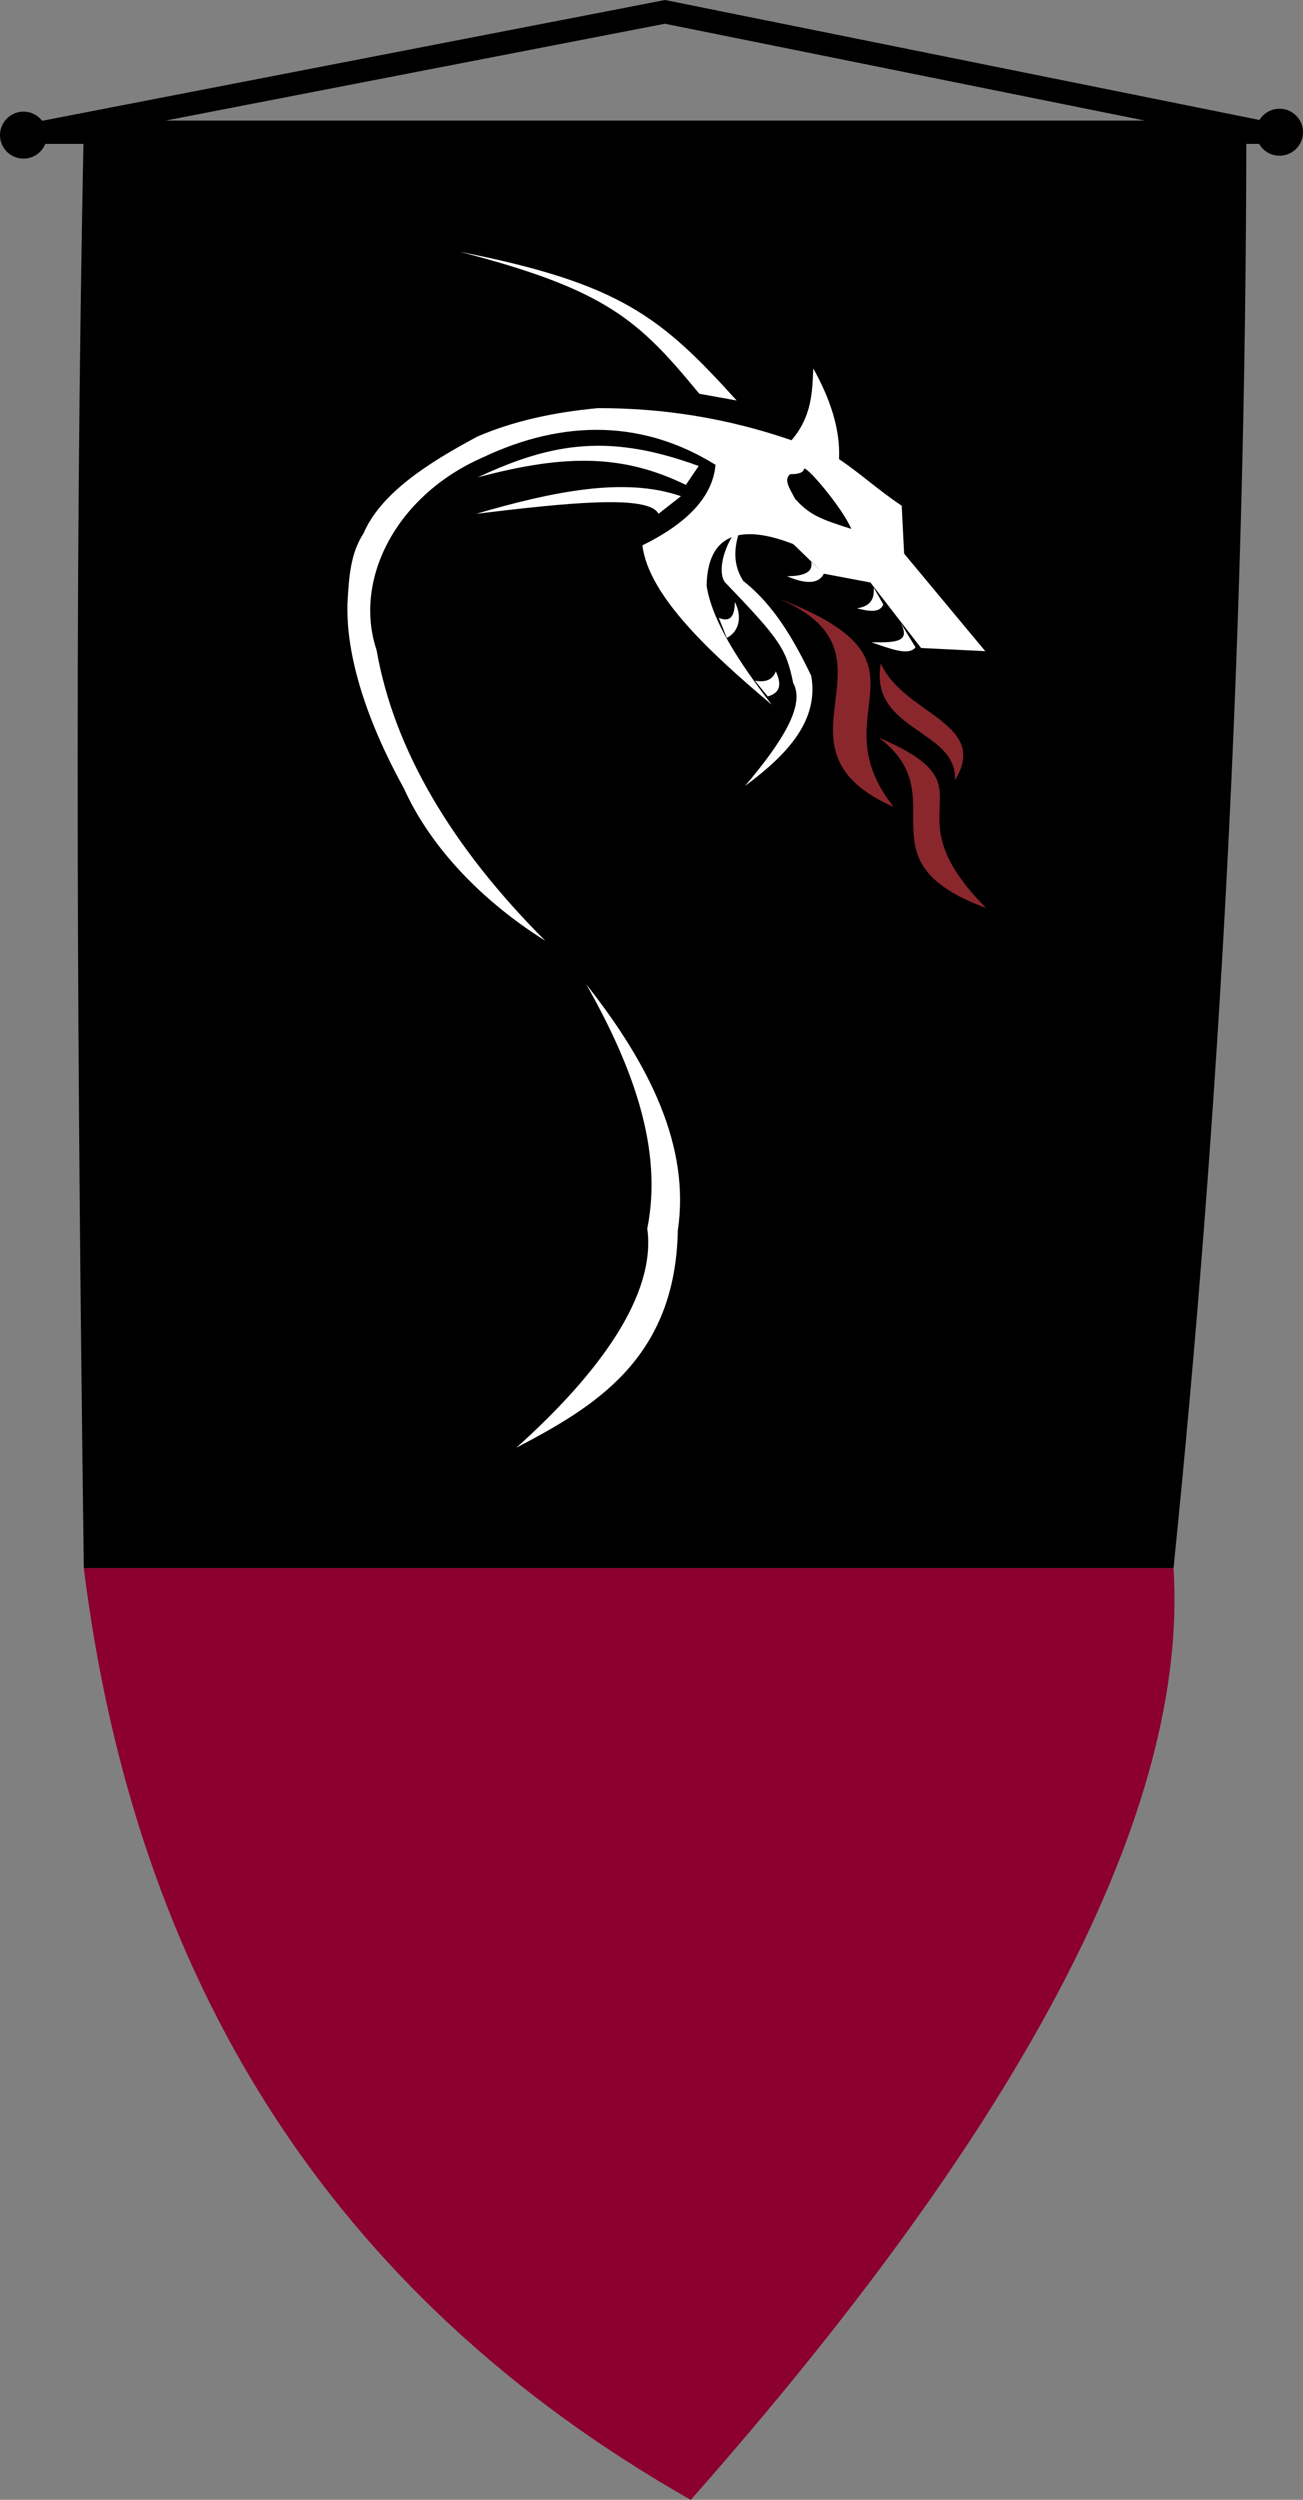 <?xml version="1.0" encoding="UTF-8" standalone="no"?>
<svg
   xmlns:dc="http://purl.org/dc/elements/1.1/"
   xmlns:cc="http://creativecommons.org/ns#"
   xmlns:rdf="http://www.w3.org/1999/02/22-rdf-syntax-ns#"
   xmlns:svg="http://www.w3.org/2000/svg"
   xmlns="http://www.w3.org/2000/svg"
   xmlns:sodipodi="http://sodipodi.sourceforge.net/DTD/sodipodi-0.dtd"
   xmlns:inkscape="http://www.inkscape.org/namespaces/inkscape"
   id="Layer_2"
   data-name="Layer 2"
   viewBox="0 0 224.02 429.73"
   version="1.1"
   sodipodi:docname="hanging-banner-dragon.svg"
   inkscape:version="1.0.2 (e86c870879, 2021-01-15, custom)">
  <rect x="0" y="0" width="224.02" height="429.73" fill="#808080" stroke="none"/>
  <sodipodi:namedview
     pagecolor="#ffffff"
     bordercolor="#666666"
     borderopacity="1"
     objecttolerance="10"
     gridtolerance="10"
     guidetolerance="10"
     inkscape:pageopacity="0"
     inkscape:pageshadow="2"
     inkscape:window-width="1920"
     inkscape:window-height="1017"
     id="namedview44"
     showgrid="false"
     inkscape:zoom="1.3608017"
     inkscape:cx="-195.10839"
     inkscape:cy="138.39727"
     inkscape:window-x="1272"
     inkscape:window-y="-8"
     inkscape:window-maximized="1"
     inkscape:current-layer="Layer_2" />
  <defs
     id="defs31">
    <style
       id="style29">.cls-1{fill:#8b002f;}.cls-2{fill:none;stroke:#000;stroke-width:4px;}</style>
  </defs>
  <path
     class="cls-1"
     d="M256,430.7c-62.42-35.48-95.6-89.91-104.35-160.18H339Q342.88,332.35,256,430.7Z"
     id="path33"
     transform="translate(-137.24 -0.96)" />
  <path
     d="M351.48,22.7H151.65c-1.71,82.17-1.08,164.94,0,247.82H339c8-78.52,12.39-160.22,12.52-245.74"
     transform="translate(-137.24 -0.96)"
     id="path35" />
  <polygon
     class="cls-2"
     points="219.98 22.73 7.63 22.73 114.33 2.04 216.85 22.73 219.98 22.73"
     id="polygon37" />
  <circle
     cx="4.04"
     cy="23.23"
     r="4.04"
     id="circle39" />
  <circle
     cx="219.98"
     cy="22.73"
     r="4.04"
     id="circle41" />
  <g
     id="g372"
     transform="matrix(0.898,0,0,0.869,9.389,20.348)">
    <g
       id="dragon-g1"
       style="fill:#ffffff;shape-rendering:geometricPrecision;text-rendering:geometricPrecision"
       transform="matrix(0.208,0,0,0.131,42.354,15.649)">
      <g
         id="dragon-g2"
         style="fill:#ffffff">
        <path
           id="dragon-path1"
           d="M 433.5,306.6 C 364.2,181 326.7,129.8 178.6,82 313.9,139.3 343.5,185.6 399.1,296.4 Z"
           transform="translate(-9.308)"
           fill="#050505"
           stroke="none"
           stroke-width="1"
           style="fill:#ffffff" />
      </g>
    </g>
    <g
       id="dragon-g3"
       style="fill:#ffffff;shape-rendering:geometricPrecision;text-rendering:geometricPrecision"
       transform="matrix(0.208,0,0,0.131,42.354,15.649)">
      <g
         id="dragon-g4"
         style="fill:#ffffff">
        <g
           id="dragon-g5"
           style="fill:#ffffff">
          <path
             id="dragon-path2"
             d="M 389.2,405.5 377.4,434 C 320.2,388.4 267.6,386.8 185.9,422.6 256,368.5 308.8,357.2 389.2,405.5 Z"
             fill="#0b0909"
             stroke="none"
             stroke-width="1"
             style="fill:#ffffff" />
          <path
             id="dragon-path3"
             d="m 372.9,451.1 -20.7,26.6 c -8.8,-29.6 -85.7,-16.4 -167.8,0 69.6,-33.3 136.3,-56.4 188.5,-26.6 z"
             fill="#0e0e0e"
             stroke="none"
             stroke-width="1"
             style="fill:#ffffff" />
          <path
             id="dragon-path4"
             d="m 429.6,492.1 c -9.3,35.6 -8.6,63.2 0.6,86.9 28.5,36.9 46.5,88.5 62.6,143.3 7.3,67.6 -22,119 -60.9,166.3 34.1,-66 55.7,-122.2 44.3,-155.5 -6.4,-50.9 -11.5,-64.4 -60.9,-148.8 -11,-14.5 -2.4,-66.1 14.3,-92.2 z"
             fill="#191818"
             stroke="none"
             stroke-width="1"
             style="fill:#ffffff" />
          <path
             id="dragon-path5"
             d="M 248,1122.4 C 161.4,980.2 108.6,832.8 92.7,683.2 c -21.4,-104.6 17.2,-232.1 96.9,-290 77,-60.2 150.1,-55.7 215.1,10.5 -2.7,52 -29.7,91.3 -67.3,121.6 5.8,77 63.4,163.5 119,240.6 -30,-64.1 -54.8,-126 -59.9,-179.7 1,-84 35.4,-91.1 79.8,-62.8 l 28.1,44.7 42.9,13.3 46.6,98.9 59.1,4.8 -74.7,-147.3 -2.2,-72.3 c -22.2,-24.4 -37.9,-48.6 -57.7,-70.4 1.3,-45.4 -8.2,-91.1 -23.7,-136.9 -1,35.9 -1.2,72 -20,108.4 C 415.5,333.2 357,318 296.6,318.1 256.4,324.2 219,337.4 185.7,360.9 138.5,402.2 96.4,447.5 80.7,507.3 69,536.8 67.3,570.7 65.9,613.8 c -0.9,53.2 7.3,145.5 52,278.6 25.4,92.1 74.1,172.4 130.1,230 z M 477.9,454.9 c -5.4,-16.6 -10.6,-29 -4.4,-37.1 0,0 11.8,0.9 12.6,-7.6 0.7,-8.6 35.2,57.7 43.6,90.3 -27.4,-14.2 -38.5,-20.8 -51.8,-45.6 z m -17.7,260.6 c 4.7,17 5.6,31.7 -7.4,38 L 441,729.7 c 11.2,3.3 16.7,-3.1 19.2,-14.2 z m -52.5,-80.8 c 13.3,9.4 14.7,-10.4 14.8,-23.8 5.8,17.6 5.9,42.6 -7.4,54.2 z m 96.8,-66.6 c -4.9,15.6 -16.5,16.2 -34,3.8 16.2,0 24.4,-6.6 22.2,-21.9 z m 54.7,46.6 c -3.7,13.5 -14,9.9 -24.4,5.7 13.2,-3.1 16.3,-15.4 15.5,-31.4 z m 29.6,64.6 c -6.4,13.4 -23,2.1 -40.7,-7.6 22.8,0.6 36.9,-0.3 26.6,-30.4 z"
             fill="#000000"
             stroke="none"
             stroke-width="1"
             style="fill:#ffffff" />
          <path
             id="dragon-path6"
             d="m 285.7,1188.1 c 58.6,121.8 95.8,245.1 84.3,371.8 -2.2,194.9 -77.7,266.9 -148.6,328 76.5,-112.5 128.9,-231.1 120.5,-330.9 14.5,-118.7 -12.6,-242.7 -56.2,-368.9 z"
             fill="#0e0d0d"
             stroke="none"
             stroke-width="1"
             style="fill:#ffffff" />
        </g>
      </g>
    </g>
    <g
       id="dragon-g6"
       style="shape-rendering:geometricPrecision;text-rendering:geometricPrecision"
       transform="matrix(0.208,0,0,0.131,42.354,15.649)">
      <path
         id="dragon-path7"
         d="m 464.2,606.6 c 152.8,96.7 33.6,167.2 104.5,313.8 l 0.5,0.3 C 445.1,831.6 583.2,692.1 464.9,607.3"
         fill="#89272d"
         stroke="none"
         stroke-width="1" />
      <path
         id="dragon-path8"
         d="m 625.5,879.1 c 31.4,-86.3 -48.4,-99 -68.6,-175.7 -11.4,102 70.4,99.9 68.2,175.8"
         fill="#89272d"
         stroke="none"
         stroke-width="1" />
      <path
         id="dragon-path9"
         d="m 555.5,815.9 c 110.3,78.1 5.3,104.3 98.2,256.8 l 0.6,0.5 C 534.8,1002 626.4,906.3 556.5,817.6"
         fill="#89272d"
         stroke="none"
         stroke-width="1" />
    </g>
  </g>
</svg>

